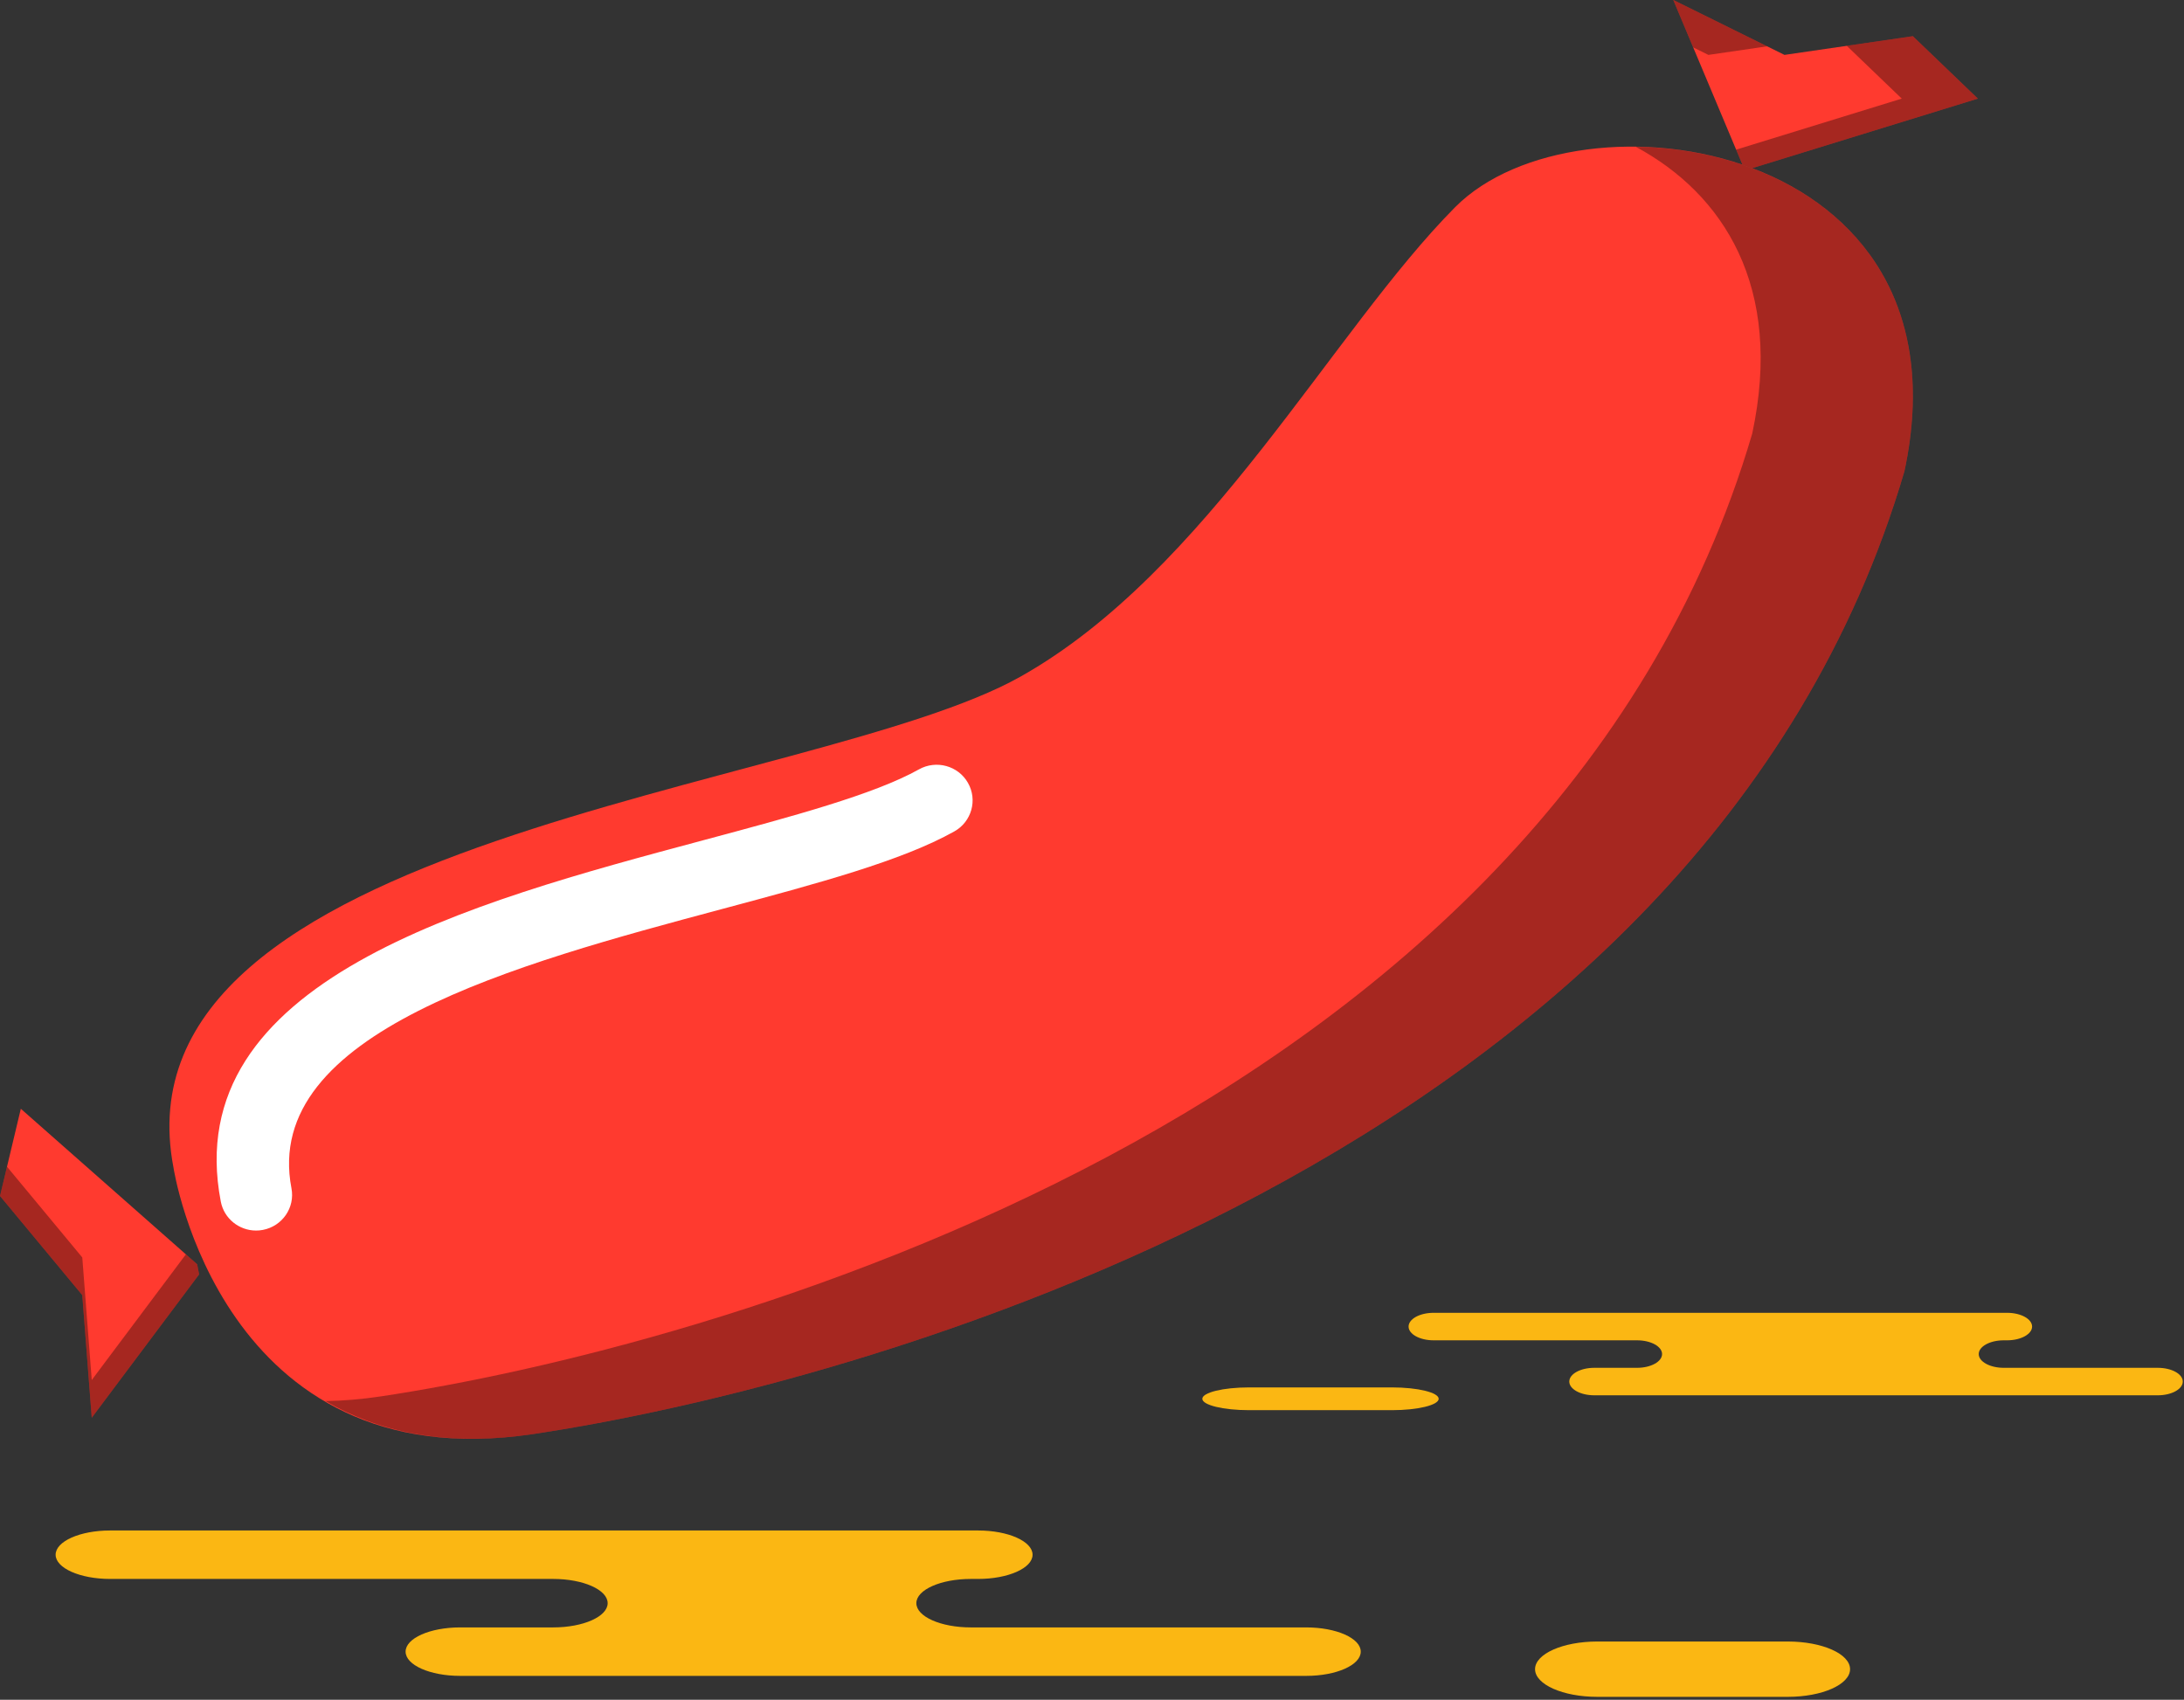 <svg xmlns="http://www.w3.org/2000/svg" xmlns:xlink="http://www.w3.org/1999/xlink" preserveAspectRatio="xMidYMid" width="221" height="172" viewBox="0 0 221 172">
  <rect x="0" y="0" width="221" height="172" fill="#333333" stroke="none"/>
  <defs>
    <style>

      .cls-3 {
        fill: #ff3a2f;
      }

      .cls-4 {
        fill: #ffffff;
      }

      .cls-5 {
        fill: #020403;
        opacity: 0.35;
      }

      .cls-11 {
        fill: #fbb713;
      }
    </style>
  </defs>
  <g id="group-98svg">
    <path d="M17.556,118.157 C17.556,118.157 22.345,149.844 53.931,145.119 C85.514,140.388 172.134,117.685 192.711,47.686 C199.890,14.099 159.695,8.424 147.251,20.960 C134.810,33.491 122.157,57.875 103.221,68.494 C82.341,80.203 11.098,84.576 17.556,118.157 Z" id="path-1" class="cls-3" fill-rule="evenodd"/>
    <path d="M25.914,124.522 C24.201,124.522 22.674,123.318 22.343,121.592 C18.044,99.247 47.491,91.363 71.153,85.029 C80.051,82.646 88.455,80.398 92.988,77.854 C94.740,76.875 96.961,77.484 97.947,79.217 C98.936,80.949 98.322,83.148 96.573,84.130 C91.240,87.119 82.812,89.376 73.052,91.989 C52.292,97.547 26.456,104.464 29.492,120.241 C29.869,122.196 28.572,124.084 26.598,124.457 C26.369,124.501 26.140,124.522 25.914,124.522 Z" id="path-2" class="cls-4" fill-rule="evenodd"/>
    <path d="M165.525,14.854 C174.386,19.627 180.486,29.014 177.310,43.871 C156.733,113.871 70.114,136.573 38.531,141.304 C36.566,141.599 34.706,141.750 32.944,141.779 C38.109,144.792 44.894,146.471 53.931,145.119 C85.514,140.388 172.134,117.685 192.711,47.686 C197.565,24.976 180.765,15.042 165.525,14.854 Z" id="path-3" class="cls-5" fill-rule="evenodd"/>
    <path d="M176.320,16.664 C176.320,16.664 169.318,-0.006 169.318,-0.006 C169.318,-0.006 180.574,5.555 180.574,5.555 C180.574,5.555 193.562,3.662 193.562,3.662 C193.562,3.662 200.141,9.979 200.141,9.979 C200.141,9.979 177.310,17.015 177.310,17.015 C177.310,17.015 176.320,16.664 176.320,16.664 Z" id="path-4" class="cls-3" fill-rule="evenodd"/>
    <path d="M172.874,5.555 C172.874,5.555 178.820,4.688 178.820,4.688 C178.820,4.688 169.318,-0.006 169.318,-0.006 C169.318,-0.006 171.335,4.794 171.335,4.794 C171.335,4.794 172.874,5.555 172.874,5.555 Z" id="path-5" class="cls-5" fill-rule="evenodd"/>
    <path d="M193.562,3.662 C193.562,3.662 186.877,4.636 186.877,4.636 C186.877,4.636 192.440,9.979 192.440,9.979 C192.440,9.979 175.682,15.143 175.682,15.143 C175.682,15.143 176.320,16.664 176.320,16.664 C176.320,16.664 177.310,17.015 177.310,17.015 C177.310,17.015 200.141,9.979 200.141,9.979 C200.141,9.979 193.562,3.662 193.562,3.662 Z" id="path-6" class="cls-5" fill-rule="evenodd"/>
    <path d="M20.149,128.957 C20.149,128.957 9.284,143.462 9.284,143.462 C9.284,143.462 8.325,131.057 8.325,131.057 C8.325,131.057 0.002,121.026 0.002,121.026 C0.002,121.026 2.107,112.198 2.107,112.198 C2.107,112.198 19.950,127.935 19.950,127.935 C19.950,127.935 20.149,128.957 20.149,128.957 Z" id="path-7" class="cls-3" fill-rule="evenodd"/>
    <path d="M18.811,126.930 C18.811,126.930 9.284,139.648 9.284,139.648 C9.284,139.648 8.325,127.243 8.325,127.243 C8.325,127.243 0.709,118.062 0.709,118.062 C0.709,118.062 0.002,121.026 0.002,121.026 C0.002,121.026 8.325,131.057 8.325,131.057 C8.325,131.057 9.284,143.462 9.284,143.462 C9.284,143.462 20.149,128.957 20.149,128.957 C20.149,128.957 19.950,127.935 19.950,127.935 C19.950,127.935 18.811,126.930 18.811,126.930 Z" id="path-8" class="cls-5" fill-rule="evenodd"/>
    <path d="M83.183,154.873 C83.183,154.873 98.974,154.873 98.974,154.873 C102.018,154.873 104.486,155.971 104.486,157.326 C104.486,158.679 102.018,159.776 98.974,159.776 C98.974,159.776 98.239,159.776 98.239,159.776 C95.194,159.776 92.726,160.874 92.726,162.229 C92.726,163.583 95.194,164.681 98.239,164.681 C98.239,164.681 132.183,164.681 132.183,164.681 C135.227,164.681 137.695,165.778 137.695,167.133 C137.695,168.488 135.227,169.585 132.183,169.585 C132.183,169.585 91.391,169.585 91.391,169.585 C91.391,169.585 46.555,169.585 46.555,169.585 C43.511,169.585 41.043,168.488 41.043,167.133 C41.043,165.778 43.511,164.681 46.555,164.681 C46.555,164.681 55.977,164.681 55.977,164.681 C59.021,164.681 61.489,163.583 61.489,162.229 C61.489,160.874 59.021,159.776 55.977,159.776 C55.977,159.776 11.141,159.776 11.141,159.776 C8.097,159.776 5.629,158.679 5.629,157.326 C5.629,155.971 8.097,154.873 11.141,154.873 C11.141,154.873 21.738,154.873 21.738,154.873 C21.738,154.873 83.183,154.873 83.183,154.873 Z" id="path-9" class="cls-11" fill-rule="evenodd"/>
    <path d="M180.914,171.707 C184.391,171.707 187.209,170.453 187.209,168.907 C187.209,167.361 184.391,166.108 180.914,166.108 C180.914,166.108 161.627,166.108 161.627,166.108 C158.150,166.108 155.333,167.361 155.333,168.907 C155.333,170.453 158.150,171.707 161.627,171.707 C161.627,171.707 180.914,171.707 180.914,171.707 Z" id="path-10" class="cls-11" fill-rule="evenodd"/>
    <path d="M195.846,132.846 C195.846,132.846 203.097,132.846 203.097,132.846 C204.495,132.846 205.628,133.470 205.628,134.239 C205.628,135.006 204.495,135.629 203.097,135.629 C203.097,135.629 202.759,135.629 202.759,135.629 C201.362,135.629 200.228,136.252 200.228,137.020 C200.228,137.788 201.362,138.412 202.759,138.412 C202.759,138.412 218.346,138.412 218.346,138.412 C219.744,138.412 220.877,139.033 220.877,139.803 C220.877,140.570 219.744,141.193 218.346,141.193 C218.346,141.193 199.615,141.193 199.615,141.193 C199.615,141.193 161.329,141.193 161.329,141.193 C159.931,141.193 158.797,140.570 158.797,139.803 C158.797,139.033 159.931,138.412 161.329,138.412 C161.329,138.412 165.655,138.412 165.655,138.412 C167.053,138.412 168.186,137.788 168.186,137.020 C168.186,136.252 167.053,135.629 165.655,135.629 C165.655,135.629 145.067,135.629 145.067,135.629 C143.669,135.629 142.536,135.006 142.536,134.239 C142.536,133.470 143.669,132.846 145.067,132.846 C145.067,132.846 149.933,132.846 149.933,132.846 C149.933,132.846 195.846,132.846 195.846,132.846 Z" id="path-11" class="cls-11" fill-rule="evenodd"/>
    <path d="M140.858,142.698 C143.466,142.698 145.580,142.183 145.580,141.547 C145.580,140.911 143.466,140.395 140.858,140.395 C140.858,140.395 126.386,140.395 126.386,140.395 C123.778,140.395 121.664,140.911 121.664,141.547 C121.664,142.183 123.778,142.698 126.386,142.698 C126.386,142.698 140.858,142.698 140.858,142.698 Z" id="path-12" class="cls-11" fill-rule="evenodd"/>
  </g>
</svg>
